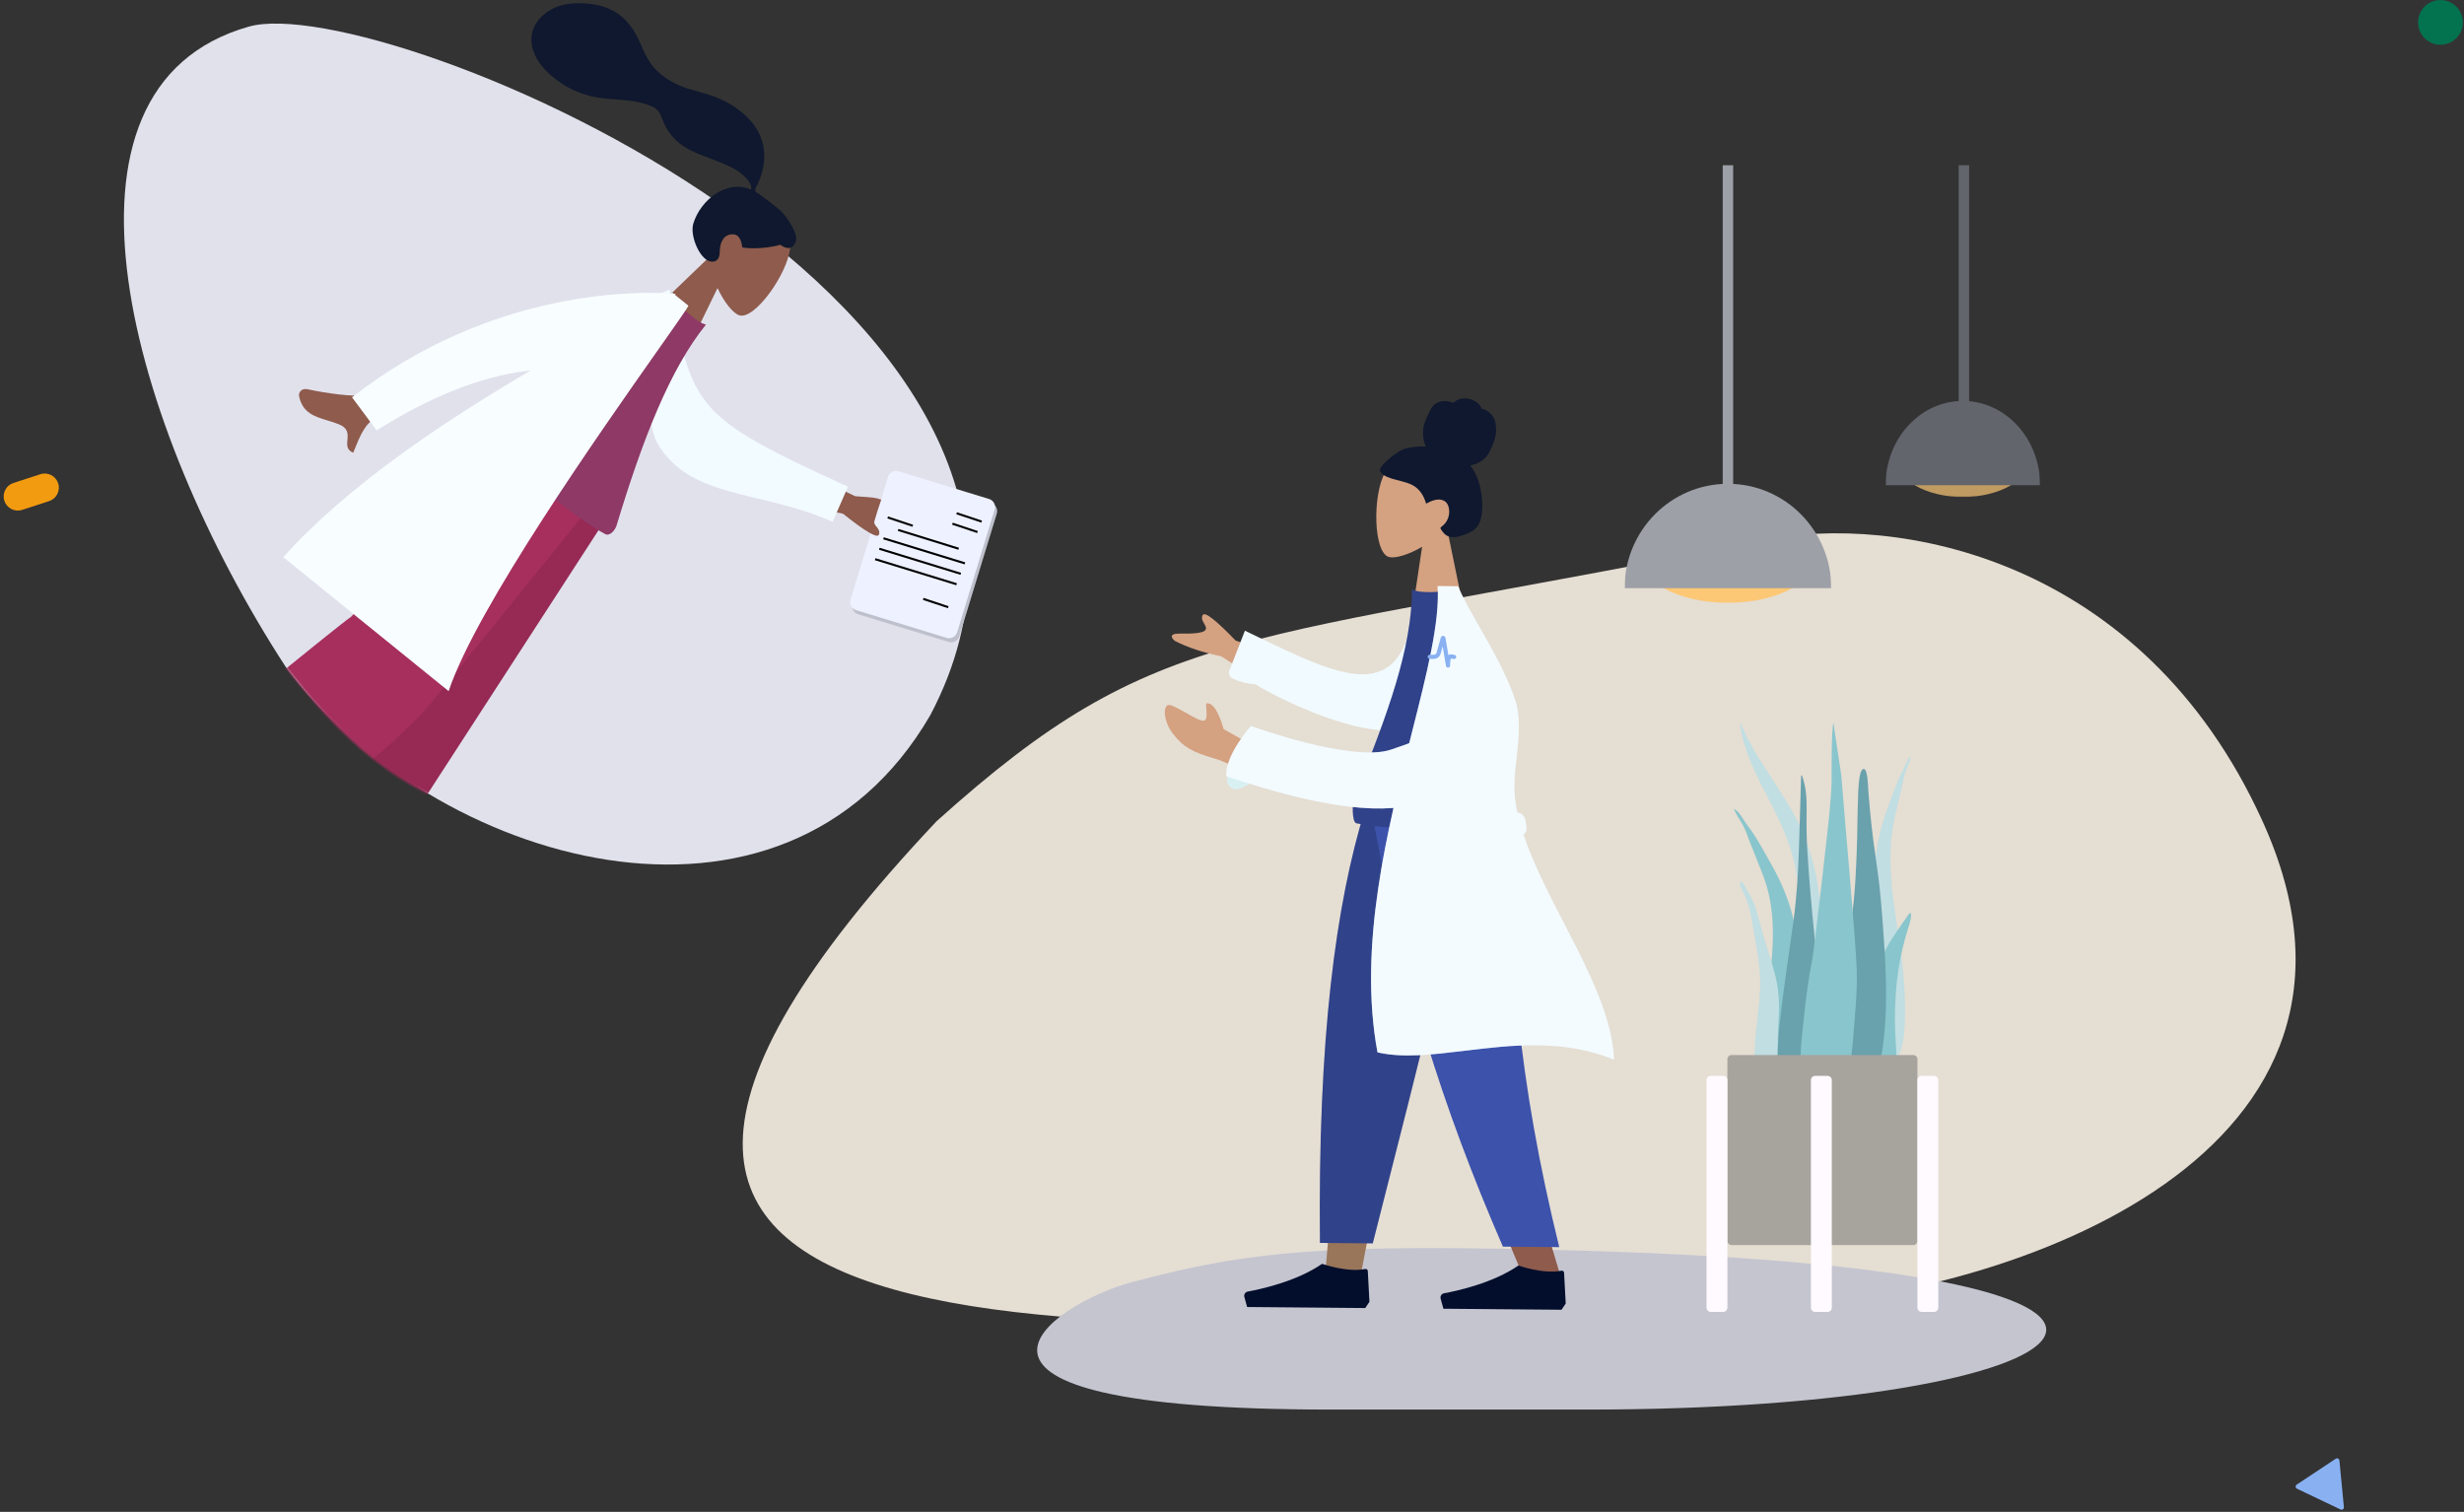 <svg width="1180" height="724" viewBox="0 0 1180 724" fill="none" xmlns="http://www.w3.org/2000/svg">
<rect x="0" y="0" width="1180" height="724" fill="#333333" stroke="none"/>
<path fill-rule="evenodd" clip-rule="evenodd" d="M448.581 393.21C555.431 297.104 591.43 309.819 844.931 258.604C906.999 246.065 1025.58 265.794 1083.5 393.21C1155.45 551.499 965.934 620.98 844.931 626C519.5 639.5 190.082 667.21 448.581 393.21Z" fill="#E5DED3"/>
<path d="M760.5 675C682 675 706.001 675 637.5 675C428.501 675 503.309 624.363 542 614C598 599 635.555 595.27 760.5 599C1095.5 609 1007.33 675 760.5 675Z" fill="#C5C5D0"/>
<path fill-rule="evenodd" clip-rule="evenodd" d="M681.038 261.846C674.529 265.692 668.15 267.522 665.17 266.726C657.698 264.731 657.248 237.328 663.137 226.578C669.026 215.827 698.856 211.38 700.171 232.793C700.627 240.224 697.451 246.825 692.796 252.194L700.722 290.774L676.723 290.565L681.038 261.846Z" fill="#D4A181"/>
<path fill-rule="evenodd" clip-rule="evenodd" d="M672.72 214.897C676.008 213.925 680.771 213.628 682.772 213.875C681.656 211.135 681.231 208.091 681.625 205.133C682.008 202.259 683.315 199.821 684.527 197.264C685.085 196.086 685.716 194.915 686.65 194.018C687.601 193.104 688.801 192.506 690.055 192.227C691.339 191.94 692.679 191.977 693.96 192.258C694.526 192.382 695.034 192.646 695.589 192.795C696.158 192.948 696.438 192.594 696.855 192.239C697.859 191.383 699.325 190.969 700.588 190.828C702.005 190.669 703.472 190.895 704.818 191.372C706.128 191.837 707.384 192.583 708.325 193.663C708.744 194.144 709.123 194.69 709.367 195.292C709.468 195.539 709.483 195.685 709.728 195.777C709.954 195.863 710.22 195.867 710.454 195.949C712.713 196.736 714.634 198.504 715.67 200.76C716.274 202.077 716.545 204.389 716.443 206.976C716.34 209.563 713.945 216.295 711.738 218.738C709.768 220.92 706.888 222.345 704.115 222.956C705.933 225.072 707.133 227.706 708.014 230.382C708.971 233.289 709.552 236.306 709.75 239.376C709.938 242.293 709.931 245.376 709.222 248.223C708.56 250.886 707.173 253.063 704.879 254.431C703.827 255.058 702.698 255.526 701.563 255.953C700.444 256.374 699.322 256.782 698.152 257.014C695.938 257.451 693.391 257.351 691.704 255.576C691.096 254.937 690.428 254.134 689.987 253.355C689.828 253.075 689.733 252.892 689.931 252.621C690.168 252.297 690.549 252.05 690.852 251.798C692.581 250.357 693.661 248.424 693.949 246.118C694.241 243.778 693.638 240.75 691.37 239.707C688.57 238.421 685.462 239.842 682.951 241.171C681.922 237.414 679.771 234.02 676.368 232.272C672.603 230.337 668.266 230.076 664.394 228.411C663.385 227.977 662.357 227.485 661.619 226.612C661.311 226.247 660.95 225.774 660.829 225.294C660.671 224.664 661.082 224.14 661.399 223.652C663.084 221.066 669.432 215.868 672.72 214.897Z" fill="#0F182E"/>
<path fill-rule="evenodd" clip-rule="evenodd" d="M707.875 387.84L670.144 513.742L652.088 608.361L634.796 608.211L653.986 387.37L707.875 387.84Z" fill="#997659"/>
<path fill-rule="evenodd" clip-rule="evenodd" d="M724.336 387.984C721.208 453.533 721.904 489.307 722.424 495.269C722.944 501.231 725.844 541.159 747.364 611.193L729.378 611.036C700.656 543.78 690.773 503.791 687.489 494.964C684.204 486.137 674.589 450.286 660.643 387.428L724.336 387.984Z" fill="#8E5B4C"/>
<path fill-rule="evenodd" clip-rule="evenodd" d="M708.661 387.847C698.754 431.197 681.67 500.384 657.409 595.407L632.116 595.187C631.101 497.428 639.61 433.166 653.772 387.368L708.661 387.847Z" fill="#3C52AB"/>
<path fill-rule="evenodd" clip-rule="evenodd" d="M708.661 387.847C698.754 431.197 681.67 500.384 657.409 595.407L632.116 595.187C631.101 497.428 639.61 433.166 653.772 387.368L708.661 387.847Z" fill="black" fill-opacity="0.2"/>
<path fill-rule="evenodd" clip-rule="evenodd" d="M724.464 387.985C721.389 453.535 727.312 518.192 746.719 597.208L719.734 596.972C690.949 530.716 670.466 466.25 656.771 387.394L724.464 387.985Z" fill="#3C52AB"/>
<path fill-rule="evenodd" clip-rule="evenodd" d="M749.814 624.215L749.027 609.457C748.993 608.817 748.374 608.373 747.746 608.501C739.063 610.266 727.146 606.017 727.146 606.017C715.041 614.433 697.663 618.193 691.546 619.31C690.363 619.527 689.594 620.712 689.912 621.872L691.237 626.704L726.963 627.016L747.803 627.198L749.814 624.215Z" fill="#020E2C"/>
<path fill-rule="evenodd" clip-rule="evenodd" d="M655.817 623.395L655.031 608.637C654.997 607.996 654.378 607.553 653.749 607.68C645.066 609.446 633.149 605.196 633.149 605.196C621.044 613.613 603.667 617.373 597.55 618.49C596.366 618.706 595.597 619.892 595.916 621.052L597.24 625.884L632.966 626.196L653.806 626.377L655.817 623.395Z" fill="#020E2C"/>
<path fill-rule="evenodd" clip-rule="evenodd" d="M618.079 335.709L584.811 314.277C576.033 312.475 568.641 310.017 562.635 306.903C561.19 305.74 559.382 303.316 565.084 303.405C570.787 303.494 576.789 303.332 577.454 301.348C578.119 299.364 574.542 297.259 575.966 294.55C576.915 292.744 582.168 296.806 591.725 306.735L624.054 317.881L618.079 335.709Z" fill="#D4A181"/>
<path fill-rule="evenodd" clip-rule="evenodd" d="M677.391 289.934L694.534 290.532C694.17 302.097 675.87 339.007 671.084 348.405C657.866 353.909 622.806 340.485 600.877 327.562C597.633 327.512 594.17 326.659 590.52 325.041C588.818 324.288 588.069 322.381 588.845 320.782C589.002 320.459 589.209 320.173 589.454 319.929C589.401 319.887 589.347 319.845 589.294 319.803L596.197 302.033C597.34 302.587 598.473 303.137 599.597 303.682C642.985 324.737 671.317 338.485 677.391 289.934Z" fill="#ECF9FF"/>
<path fill-rule="evenodd" clip-rule="evenodd" d="M677.391 289.934L694.534 290.532C694.17 302.097 675.87 339.007 671.084 348.405C657.866 353.909 622.806 340.485 600.877 327.562C597.633 327.512 594.17 326.659 590.52 325.041C588.818 324.288 588.069 322.381 588.845 320.782C589.002 320.459 589.209 320.173 589.454 319.929C589.401 319.887 589.347 319.845 589.294 319.803L596.197 302.033C597.34 302.587 598.473 303.137 599.597 303.682C642.985 324.737 671.317 338.485 677.391 289.934Z" fill="white" fill-opacity="0.26"/>
<path fill-rule="evenodd" clip-rule="evenodd" d="M723.814 394.889C723.814 394.889 676.613 399.658 649.58 394.241C647.348 393.794 647.53 384.153 648.59 381.529C665.099 340.667 675.986 310.743 676.235 282.262C680.66 284.623 691.788 283.094 691.788 283.094C711.445 312.618 720.304 346.373 723.814 394.889Z" fill="#3C52AB"/>
<path fill-rule="evenodd" clip-rule="evenodd" d="M723.814 394.889C723.814 394.889 676.613 399.658 649.58 394.241C647.348 393.794 647.53 384.153 648.59 381.529C665.099 340.667 675.986 310.743 676.235 282.262C680.66 284.623 691.788 283.094 691.788 283.094C711.445 312.618 720.304 346.373 723.814 394.889Z" fill="black" fill-opacity="0.2"/>
<path fill-rule="evenodd" clip-rule="evenodd" d="M701.557 503.163C723.885 500.463 748.672 497.467 772.952 507.412C772.19 487.055 760.506 464.426 748.874 441.899C741.501 427.619 734.149 413.381 729.614 399.788C730.69 398.793 731.26 397.292 731 395.738L730.505 392.779C730.169 390.774 728.556 389.302 726.638 389.057C726.316 387.554 726.039 386.061 725.813 384.58C724.658 377.011 725.503 369.548 726.338 362.169C727.415 352.655 728.476 343.281 725.215 333.997C721.086 322.245 714.377 310.501 708.449 300.125C704.285 292.835 700.506 286.221 698.278 280.752L688.462 280.666C689.602 297.713 683.333 322.449 676.06 351.145C664.43 397.038 650.233 453.058 659.67 503.942C671.795 506.761 686.086 505.033 701.557 503.163Z" fill="#ECF9FF"/>
<path fill-rule="evenodd" clip-rule="evenodd" d="M701.557 503.163C723.885 500.463 748.672 497.467 772.952 507.412C772.19 487.055 760.506 464.426 748.874 441.899C741.501 427.619 734.149 413.381 729.614 399.788C730.69 398.793 731.26 397.292 731 395.738L730.505 392.779C730.169 390.774 728.556 389.302 726.638 389.057C726.316 387.554 726.039 386.061 725.813 384.58C724.658 377.011 725.503 369.548 726.338 362.169C727.415 352.655 728.476 343.281 725.215 333.997C721.086 322.245 714.377 310.501 708.449 300.125C704.285 292.835 700.506 286.221 698.278 280.752L688.462 280.666C689.602 297.713 683.333 322.449 676.06 351.145C664.43 397.038 650.233 453.058 659.67 503.942C671.795 506.761 686.086 505.033 701.557 503.163Z" fill="white" fill-opacity="0.35"/>
<path fill-rule="evenodd" clip-rule="evenodd" d="M601.576 359.203C602.43 356.869 610.882 359.963 610.027 362.297C607.607 368.906 602.146 374.009 593.958 377.634C591.686 378.64 589.028 377.613 588.022 375.34C587.016 373.068 588.042 370.41 590.315 369.404C596.431 366.696 600.08 363.286 601.576 359.203Z" fill="#D9F0F3"/>
<path fill-rule="evenodd" clip-rule="evenodd" d="M601.132 357.647L585.959 349.139C585.959 349.139 582.857 336.901 578.395 336.785C576.119 335.702 580.009 346.022 575.684 345.093C571.359 344.163 560.853 336.206 559.017 337.787C556.301 340.126 558.641 347.401 561.442 351.034C566.676 357.824 571.038 360.169 581.844 363.284C590.318 365.726 600.13 372.939 600.13 372.939L601.132 357.647Z" fill="#D4A181"/>
<path fill-rule="evenodd" clip-rule="evenodd" d="M692.217 348.477C692.217 348.477 685.043 352.667 666.138 358.975C647.234 365.284 599.053 347.664 599.053 347.664C599.053 347.664 586.531 361.723 587.297 371.689C680.74 403.104 708.896 385.349 709.372 330.852L692.217 348.477Z" fill="#ECF9FF"/>
<path fill-rule="evenodd" clip-rule="evenodd" d="M692.217 348.477C692.217 348.477 685.043 352.667 666.138 358.975C647.234 365.284 599.053 347.664 599.053 347.664C599.053 347.664 586.531 361.723 587.297 371.689C680.74 403.104 708.896 385.349 709.372 330.852L692.217 348.477Z" fill="white" fill-opacity="0.35"/>
<path fill-rule="evenodd" clip-rule="evenodd" d="M445.5 342.5C548.571 147.191 182.742 -5.202 119.242 12.723C16.017 41.855 62.445 204.887 136.742 319.223C206.742 413.723 375.071 463.691 445.5 342.5Z" fill="#E1E1EC"/>
<path fill-rule="evenodd" clip-rule="evenodd" d="M343.618 137.945C346.804 144.802 351.024 149.923 353.93 150.955C361.219 153.543 377.11 131.214 378.346 119.019C379.582 106.824 357.517 86.263 344.306 103.165C339.72 109.031 338.599 116.27 339.395 123.331L311.01 150.637L330.907 164.058L343.618 137.945Z" fill="#8E5B4C"/>
<path fill-rule="evenodd" clip-rule="evenodd" d="M373.967 101.049C371.634 98.85 364.773 93.792 363.471 92.914C362.639 92.353 361.609 91.935 361.631 90.838C361.65 89.94 362.511 88.982 362.881 88.174C363.31 87.237 363.673 86.27 364.032 85.304C365.054 82.555 365.706 79.724 365.92 76.797C366.321 71.305 365.088 65.96 362.107 61.323C358.815 56.203 353.876 52.207 348.616 49.248C342.988 46.081 336.968 44.584 330.811 42.843C324.944 41.184 319.494 38.414 314.993 34.255C310.458 30.065 308.483 24.744 305.971 19.262C303.399 13.65 299.583 8.539 294.147 5.456C289.074 2.578 283.287 1.571 277.506 1.542C272.098 1.514 267.001 2.431 262.421 5.473C257.494 8.744 254.141 13.72 254.513 19.799C255.052 28.61 262.312 35.691 269.294 40.184C273.333 42.783 277.733 44.693 282.382 45.906C288.583 47.524 294.93 47.457 301.254 48.196C304.222 48.542 307.127 49.142 309.965 50.077C312.719 50.984 315.2 52.222 316.352 55.032C317.569 58.005 318.576 60.797 320.487 63.432C322.32 65.961 324.561 68.195 327.165 69.922C332.233 73.284 338.262 75.065 343.867 77.315C348.439 79.15 353.287 81.177 356.801 84.747C358.268 86.237 360.27 88.621 359.691 90.8C348.104 85.707 335.437 95.741 332.025 107.078C330.183 113.197 335.637 125.482 341.103 125.298C344.566 125.182 344.646 122.018 344.717 119.941C344.853 115.963 346.677 111.967 351.229 112.205C355.156 112.41 355.403 118.379 355.462 118.412C356.27 118.869 365.436 119.592 373.7 117.2C378.029 120.509 380.719 117.997 381.282 114.839C381.846 111.681 377.189 104.088 373.967 101.049Z" fill="#0F182E"/>
<mask id="mask0_37_87" style="mask-type:alpha" maskUnits="userSpaceOnUse" x="61" y="94" width="268" height="297">
<path fill-rule="evenodd" clip-rule="evenodd" d="M311.46 378.308C386.357 350.395 187.395 82.994 113.758 94.851C40.123 106.709 47.184 182.956 113.758 286.487C180.332 390.019 234.834 406.865 311.46 378.308Z" fill="#F9E9D0"/>
</mask>
<g mask="url(#mask0_37_87)">
<path fill-rule="evenodd" clip-rule="evenodd" d="M135.875 378.577L181.726 415.707L241.487 323.521L301.247 231.335L258.227 196.499L135.875 378.577Z" fill="#A62F5D"/>
<path fill-rule="evenodd" clip-rule="evenodd" d="M135.875 378.577L181.726 415.707L241.487 323.521L301.247 231.335L258.227 196.499L135.875 378.577Z" fill="black" fill-opacity="0.1"/>
<path fill-rule="evenodd" clip-rule="evenodd" d="M89.756 358.548L137.12 396.902C137.12 396.902 189.538 357.523 206.787 336.222C231.645 305.525 289.858 233.639 289.858 233.639L246.45 198.488C246.45 198.488 171.337 293.542 167.785 295.631C164.232 297.72 89.756 358.548 89.756 358.548Z" fill="#A62F5D"/>
</g>
<path d="M474.695 240.96L431.274 227.685C429.162 227.039 426.926 228.228 426.28 230.341L408.293 289.171C407.648 291.284 408.837 293.52 410.949 294.166L454.37 307.441C456.482 308.087 458.718 306.898 459.364 304.785L477.35 245.955C477.996 243.842 476.807 241.606 474.695 240.96Z" fill="#EEF1FF"/>
<path d="M474.695 240.96L431.274 227.685C429.162 227.039 426.926 228.228 426.28 230.341L408.293 289.171C407.648 291.284 408.837 293.52 410.949 294.166L454.37 307.441C456.482 308.087 458.718 306.898 459.364 304.785L477.35 245.955C477.996 243.842 476.807 241.606 474.695 240.96Z" fill="black" fill-opacity="0.2"/>
<path d="M473.695 238.96L430.274 225.685C428.162 225.039 425.926 226.228 425.28 228.341L407.293 287.171C406.648 289.284 407.837 291.52 409.949 292.166L453.37 305.441C455.482 306.087 457.718 304.898 458.364 302.785L476.35 243.955C476.996 241.842 475.807 239.606 473.695 238.96Z" fill="#EEF1FF"/>
<path d="M458.117 245.779L470.117 249.779" stroke="black"/>
<path d="M442.117 286.778L454.117 290.778" stroke="black"/>
<path d="M425.117 247.778L437.117 251.778" stroke="black"/>
<path d="M421.105 262.775L460.105 274.775" stroke="black"/>
<path d="M419.105 267.775L458.105 279.775" stroke="black"/>
<path d="M423.105 257.775L462.105 269.775" stroke="black"/>
<path d="M430.107 253.775L459.107 262.775" stroke="black"/>
<path d="M456.117 250.778L468.117 254.778" stroke="black"/>
<path fill-rule="evenodd" clip-rule="evenodd" d="M409.571 237.621L373.789 220.714L370.193 239.17L403.7 246.001C414.472 254.598 420.21 257.939 420.915 256.024C421.509 254.411 420.606 253.28 419.771 252.234C419.119 251.418 418.509 250.654 418.685 249.754L420.185 244.754L422.019 239.254C419.369 238.319 418.606 238.265 411.211 237.738C410.697 237.701 410.151 237.662 409.571 237.621ZM173.008 189.173C179.354 187.261 232.789 155.555 232.789 155.555L244.935 168.7C244.935 168.7 183.834 198.839 179.986 200.318C174.987 202.239 172.031 209.65 170.027 214.674C169.717 215.452 169.43 216.172 169.161 216.806C165.929 215.441 166.147 213.135 166.376 210.703C166.635 207.956 166.91 205.05 162.245 203.161C160.443 202.431 158.596 201.872 156.791 201.326C150.558 199.441 144.832 197.708 143.209 189.602C142.951 188.317 144.013 185.655 147.508 186.434C156.216 188.375 169.905 190.107 173.008 189.173Z" fill="#8E5B4C"/>
<path fill-rule="evenodd" clip-rule="evenodd" d="M310.125 143.431L320.619 138.582C331.822 195.74 332.092 199.26 406.053 233.086L398.73 249.849C364.163 234.458 330.405 239.244 314.7 212.029C309.429 202.895 305.286 153.786 310.125 143.431Z" fill="#ECF9FF"/>
<path fill-rule="evenodd" clip-rule="evenodd" d="M310.125 143.431L320.619 138.582C331.822 195.74 332.092 199.26 406.053 233.086L398.73 249.849C364.163 234.458 330.405 239.244 314.7 212.029C309.429 202.895 305.286 153.786 310.125 143.431Z" fill="white" fill-opacity="0.31"/>
<path fill-rule="evenodd" clip-rule="evenodd" d="M232.176 209.043C232.176 209.043 265.678 242.606 289.869 255.761C291.867 256.848 294.498 254.16 295.291 251.532C307.645 210.61 320.769 176.803 338.069 155.44C333.203 154.384 325.553 146.17 325.553 146.17C292.25 155.653 264.681 175.152 232.176 209.043Z" fill="#A62F5D"/>
<path fill-rule="evenodd" clip-rule="evenodd" d="M232.176 209.043C232.176 209.043 265.678 242.606 289.869 255.761C291.867 256.848 294.498 254.16 295.291 251.532C307.645 210.61 320.769 176.803 338.069 155.44C333.203 154.384 325.553 146.17 325.553 146.17C292.25 155.653 264.681 175.152 232.176 209.043Z" fill="#30638E" fill-opacity="0.2"/>
<path fill-rule="evenodd" clip-rule="evenodd" d="M322.613 140.732C323.23 140.786 323.549 140.823 323.549 140.823L323.2 141.208L329.65 146.431C328.43 148.599 323.184 156.048 315.535 166.91C287.738 206.38 228.203 290.914 214.825 330.88L135.707 266.812C165.623 233.282 212.262 201.983 254.267 177.352C236.516 179.172 211.758 186.27 180.378 206.05L168.639 190.245C236.44 137.397 307.866 139.666 321.302 140.628C321.543 140.502 321.783 140.377 322.021 140.253L322.613 140.732Z" fill="#ECF9FF"/>
<path fill-rule="evenodd" clip-rule="evenodd" d="M322.613 140.732C323.23 140.786 323.549 140.823 323.549 140.823L323.2 141.208L329.65 146.431C328.43 148.599 323.184 156.048 315.535 166.91C287.738 206.38 228.203 290.914 214.825 330.88L135.707 266.812C165.623 233.282 212.262 201.983 254.267 177.352C236.516 179.172 211.758 186.27 180.378 206.05L168.639 190.245C236.44 137.397 307.866 139.666 321.302 140.628C321.543 140.502 321.783 140.377 322.021 140.253L322.613 140.732Z" fill="white" fill-opacity="0.61"/>
<path fill-rule="evenodd" clip-rule="evenodd" d="M833.623 346.426C842.456 367.415 857.471 381.999 865.424 403.823C870.139 416.766 872.105 430.838 872.224 445.25C872.289 453.078 872.153 460.912 872.116 468.74C872.081 476.374 871.873 483.96 871.225 491.545C870.574 499.17 869.845 506.705 869.523 514.377C869.273 520.356 869.159 527.309 867.132 532.762C865.521 537.099 861.425 537.734 860.338 532.475C859.735 529.551 859.811 526.287 859.877 523.282C859.963 519.426 860.187 515.577 860.301 511.722C860.761 496.254 860.165 480.784 860.476 465.31C860.781 450.191 862.724 435.089 860.574 420.072C858.798 407.67 854.287 397.021 849.103 386.811C844.116 376.989 838.687 367.405 835.317 356.233C834.349 353.024 833.601 349.699 833.242 346.248C833.399 346.176 833.526 346.235 833.623 346.426Z" fill="#C1DEE2"/>
<path fill-rule="evenodd" clip-rule="evenodd" d="M831.215 387.836C832.964 389.099 833.942 390.947 835.124 392.77C836.594 395.036 838.322 397.082 839.792 399.35C842.857 404.079 845.55 409.098 848.343 414.018C853.647 423.357 857.674 433.31 859.669 444.114C861.736 455.311 862.294 466.868 863.161 478.231C864.081 490.275 865.007 502.407 865.129 514.498C865.183 519.915 865.476 525.665 864.826 531.044C864.421 534.392 862.91 537.246 859.503 537.219C852.267 537.162 848.869 529.147 847.45 522.573C845.361 512.894 844.944 502.612 845.274 492.713C845.674 480.777 847.746 469.021 848.642 457.131C849.592 444.544 849.055 432.179 844.728 420.328C842.542 414.339 840.004 408.494 837.726 402.544C836.756 400.011 835.961 397.409 834.651 395.051C833.193 392.427 831.383 390.045 830.242 387.219C830.566 387.425 830.891 387.631 831.215 387.836Z" fill="#89C5CC"/>
<path fill-rule="evenodd" clip-rule="evenodd" d="M914.577 362.737C914.799 362.564 915.021 362.392 915.243 362.219C914.604 364.912 913.449 367.099 912.567 369.561C911.774 371.773 911.372 374.277 910.837 376.696C909.583 382.377 908.133 387.93 906.948 393.659C904.603 404.996 905.046 417.209 906.585 429.787C908.037 441.669 910.335 453.532 911.43 465.411C912.338 475.262 912.728 485.421 911.862 494.82C911.274 501.204 909.345 508.825 904.091 508.181C901.617 507.878 900.327 504.9 899.807 501.539C898.972 496.141 898.797 490.465 898.471 485.097C897.745 473.115 897.6 461.17 897.457 449.312C897.321 438.123 896.947 426.713 897.695 415.807C898.416 405.282 900.671 395.799 903.896 387.049C905.594 382.439 907.212 377.721 909.121 373.328C910.036 371.22 911.154 369.358 912.069 367.252C912.805 365.558 913.391 363.82 914.577 362.737Z" fill="#C1DEE2"/>
<path fill-rule="evenodd" clip-rule="evenodd" d="M833.451 422.521C834.407 420.915 836.514 426.213 836.834 426.879C836.699 426.548 836.563 426.217 836.425 425.886C838.325 429.044 840.062 432.332 841.143 435.953C842.212 439.538 843.13 443.196 844.133 446.806C846.015 453.58 848.443 460.162 850.149 466.997C851.81 473.657 852.229 480.205 851.827 487.094C851.409 494.255 851.153 501.525 851.641 508.681C851.874 512.099 852.984 515.283 853.746 518.574C854.508 521.867 855.108 525.205 856.009 528.458C856.216 528.034 856.242 529.451 856.242 529.558C856.236 530.371 856.123 531.053 855.861 531.823C855.189 533.805 853.932 535.488 852.02 536.035C848.563 537.022 845.354 533.878 844.239 530.558C842.64 525.795 841.759 520.53 840.997 515.523C840.298 510.932 840.133 506.313 840.341 501.659C840.75 492.48 842.411 483.421 842.86 474.245C843.349 464.255 841.37 454.869 839.713 445.144C838.914 440.458 838.151 435.817 836.598 431.353C835.969 429.545 835.149 427.95 834.289 426.281C833.8 425.331 832.811 423.637 833.451 422.521Z" fill="#C1DEE2"/>
<path fill-rule="evenodd" clip-rule="evenodd" d="M861.495 406.916C861.098 418.361 860.415 429.719 858.889 441.043C857.332 452.6 855.543 464.116 854.045 475.683C852.586 486.942 851.057 498.388 851.261 509.804C851.411 518.213 850.017 532.438 859.356 536.588C868.815 540.791 870.844 522.843 871.465 516.918C872.655 505.552 872.27 494.066 871.692 482.638C871.099 470.909 870.109 459.239 868.882 447.553C867.52 434.572 866.45 421.533 865.592 408.515C865.168 402.076 865.063 395.648 865.18 389.207C865.291 383.13 865.06 376.99 862.899 371.219C862.786 371.301 862.674 371.383 862.56 371.465" fill="#69A1AC"/>
<path fill-rule="evenodd" clip-rule="evenodd" d="M910.325 443.174C908.624 445.653 906.91 448.106 905.303 450.731C902.429 455.428 899.83 460.651 899.048 467.366C897.411 481.42 898.724 496.598 899.041 511.082C899.106 514.042 898.731 516.912 899.898 519.729C900.956 522.283 902.933 524.23 904.818 524.219C908.854 524.196 908.238 514.315 908.244 509.965C908.257 502.342 907.402 494.641 907.475 487.025C907.549 479.48 908.008 471.913 909.102 464.747C910.209 457.494 911.831 450.529 913.972 444.029C914.269 443.127 916.401 436.157 914.387 437.358" fill="#89C5CC"/>
<path fill-rule="evenodd" clip-rule="evenodd" d="M892.504 368.219C889.851 368.219 889.867 381.445 889.787 383.144C889.499 389.275 889.567 395.407 889.384 401.539C888.985 414.92 888.495 428.419 886.485 441.646C885.403 448.766 884.148 455.855 882.799 462.921C881.445 470.008 879.629 477.086 878.738 484.263C877.883 491.162 878.366 498.196 878.484 505.13C878.601 512.104 878.812 519.093 879.725 526.007C879.951 527.714 880.215 529.414 880.498 531.11C880.734 532.524 880.597 534.277 880.995 535.62C881.635 537.772 884.375 538.476 886.22 538.139C891.212 537.228 894.401 530.959 896.107 526.379C898.285 520.53 899.44 514.187 900.581 508.023C901.873 501.041 902.63 493.951 902.985 486.842C903.707 472.394 902.781 457.931 901.746 443.529C901.17 435.52 900.505 427.546 899.488 419.586C898.474 411.66 897.174 403.77 896.328 395.821C895.713 390.044 895.107 384.259 894.708 378.461C894.613 377.078 894.533 368.219 892.504 368.219Z" fill="#69A1AC"/>
<path fill-rule="evenodd" clip-rule="evenodd" d="M889.182 464.358C888.75 450.472 883.168 389.478 881.898 372.686C881.581 368.483 878.523 350.984 878.127 346.219C877.051 347.566 877.143 368.529 877.155 373.345C877.167 378.11 876.577 382.796 876.273 387.535C875.963 392.37 868.814 454.82 867.886 459.466C866.041 468.71 864.806 478.196 863.853 487.647C862.925 496.859 861.482 506.577 862.724 515.837C863.009 517.969 863.461 520.067 864.196 522.025C864.991 524.141 865.536 526.098 866.173 528.312C867.2 531.879 869.057 535.009 871.91 536.481C877.759 539.5 880.9 532.666 882.492 526.716C885.035 517.214 886.667 507.557 887.432 497.578C888.279 486.538 889.529 475.474 889.182 464.358Z" fill="#89C5CC"/>
<path d="M916.242 505.219H829.242C828.138 505.219 827.242 506.114 827.242 507.219V594.219C827.242 595.323 828.138 596.219 829.242 596.219H916.242C917.347 596.219 918.242 595.323 918.242 594.219V507.219C918.242 506.114 917.347 505.219 916.242 505.219Z" fill="#A7A49E"/>
<path d="M825.242 515.219H819.242C818.138 515.219 817.242 516.114 817.242 517.219V626.219C817.242 627.323 818.138 628.219 819.242 628.219H825.242C826.347 628.219 827.242 627.323 827.242 626.219V517.219C827.242 516.114 826.347 515.219 825.242 515.219Z" fill="#FFFAFF"/>
<path d="M875.242 515.219H869.242C868.138 515.219 867.242 516.114 867.242 517.219V626.219C867.242 627.323 868.138 628.219 869.242 628.219H875.242C876.347 628.219 877.242 627.323 877.242 626.219V517.219C877.242 516.114 876.347 515.219 875.242 515.219Z" fill="#FFFAFF"/>
<path d="M926.242 515.219H920.242C919.138 515.219 918.242 516.114 918.242 517.219V626.219C918.242 627.323 919.138 628.219 920.242 628.219H926.242C927.347 628.219 928.242 627.323 928.242 626.219V517.219C928.242 516.114 927.347 515.219 926.242 515.219Z" fill="#FFFAFF"/>
<mask id="mask1_37_87" style="mask-type:luminance" maskUnits="userSpaceOnUse" x="778" y="79" width="99" height="210">
<path d="M877 79H778V289H877V79Z" fill="white"/>
</mask>
<g mask="url(#mask1_37_87)">
<path fill-rule="evenodd" clip-rule="evenodd" d="M827.5 288.674C850.972 288.674 870 278.6 870 266.174C870 253.747 850.972 243.674 827.5 243.674C804.028 243.674 785 253.747 785 266.174C785 278.6 804.028 288.674 827.5 288.674Z" fill="#FCC876"/>
<path fill-rule="evenodd" clip-rule="evenodd" d="M877 281.674C877 254.059 854.838 231.674 827.5 231.674C800.162 231.674 778 254.059 778 281.674" fill="#9DA0A7"/>
<path d="M830 79H825V239H830V79Z" fill="#9DA0A7"/>
</g>
<mask id="mask2_37_87" style="mask-type:luminance" maskUnits="userSpaceOnUse" x="903" y="79" width="74" height="159">
<path d="M977 79H903V238H977V79Z" fill="white"/>
</mask>
<g mask="url(#mask2_37_87)">
<g opacity="0.7">
<path fill-rule="evenodd" clip-rule="evenodd" d="M940 238C957.545 238 971.767 229.871 971.767 219.842C971.767 209.814 957.545 201.684 940 201.684C922.455 201.684 908.232 209.814 908.232 219.842C908.232 229.871 922.455 238 940 238Z" fill="#FCC876"/>
<path fill-rule="evenodd" clip-rule="evenodd" d="M977 232.351C977 210.066 960.434 192 940 192C919.565 192 903 210.066 903 232.351" fill="#767B85"/>
<path d="M943 79H938V215H943V79Z" fill="#767B85"/>
</g>
</g>
<path d="M684.697 314.526L686.59 314.542C687.69 314.552 688.655 313.86 688.932 312.864L690.963 305.551C691.001 305.412 691.215 305.422 691.239 305.563L693.46 318.698C693.46 318.698 693.354 315.144 694.25 314.477C694.665 314.169 696.367 314.584 696.367 314.584" stroke="#89B1F2" stroke-width="2" stroke-miterlimit="10" stroke-linecap="round" stroke-linejoin="round"/>
<path d="M19.319 227.092L6.44 231.277C2.883 232.432 0.937 236.252 2.092 239.809C3.248 243.365 7.068 245.312 10.625 244.156L23.504 239.971C27.061 238.816 29.007 234.996 27.851 231.439C26.696 227.883 22.876 225.936 19.319 227.092Z" fill="#F39B10"/>
<path d="M1168.72 21.442C1174.64 21.442 1179.44 16.642 1179.44 10.721C1179.44 4.8 1174.64 0 1168.72 0C1162.8 0 1158 4.8 1158 10.721C1158 16.642 1162.8 21.442 1168.72 21.442Z" fill="#02724F"/>
<path d="M1118.59 698.537C1119.3 698.066 1120.26 698.522 1120.34 699.37L1122.48 721.715C1122.56 722.588 1121.66 723.219 1120.87 722.841L1100.02 712.897C1099.23 712.52 1099.15 711.423 1099.88 710.938L1118.59 698.537Z" fill="#89B1F2"/>
</svg>
